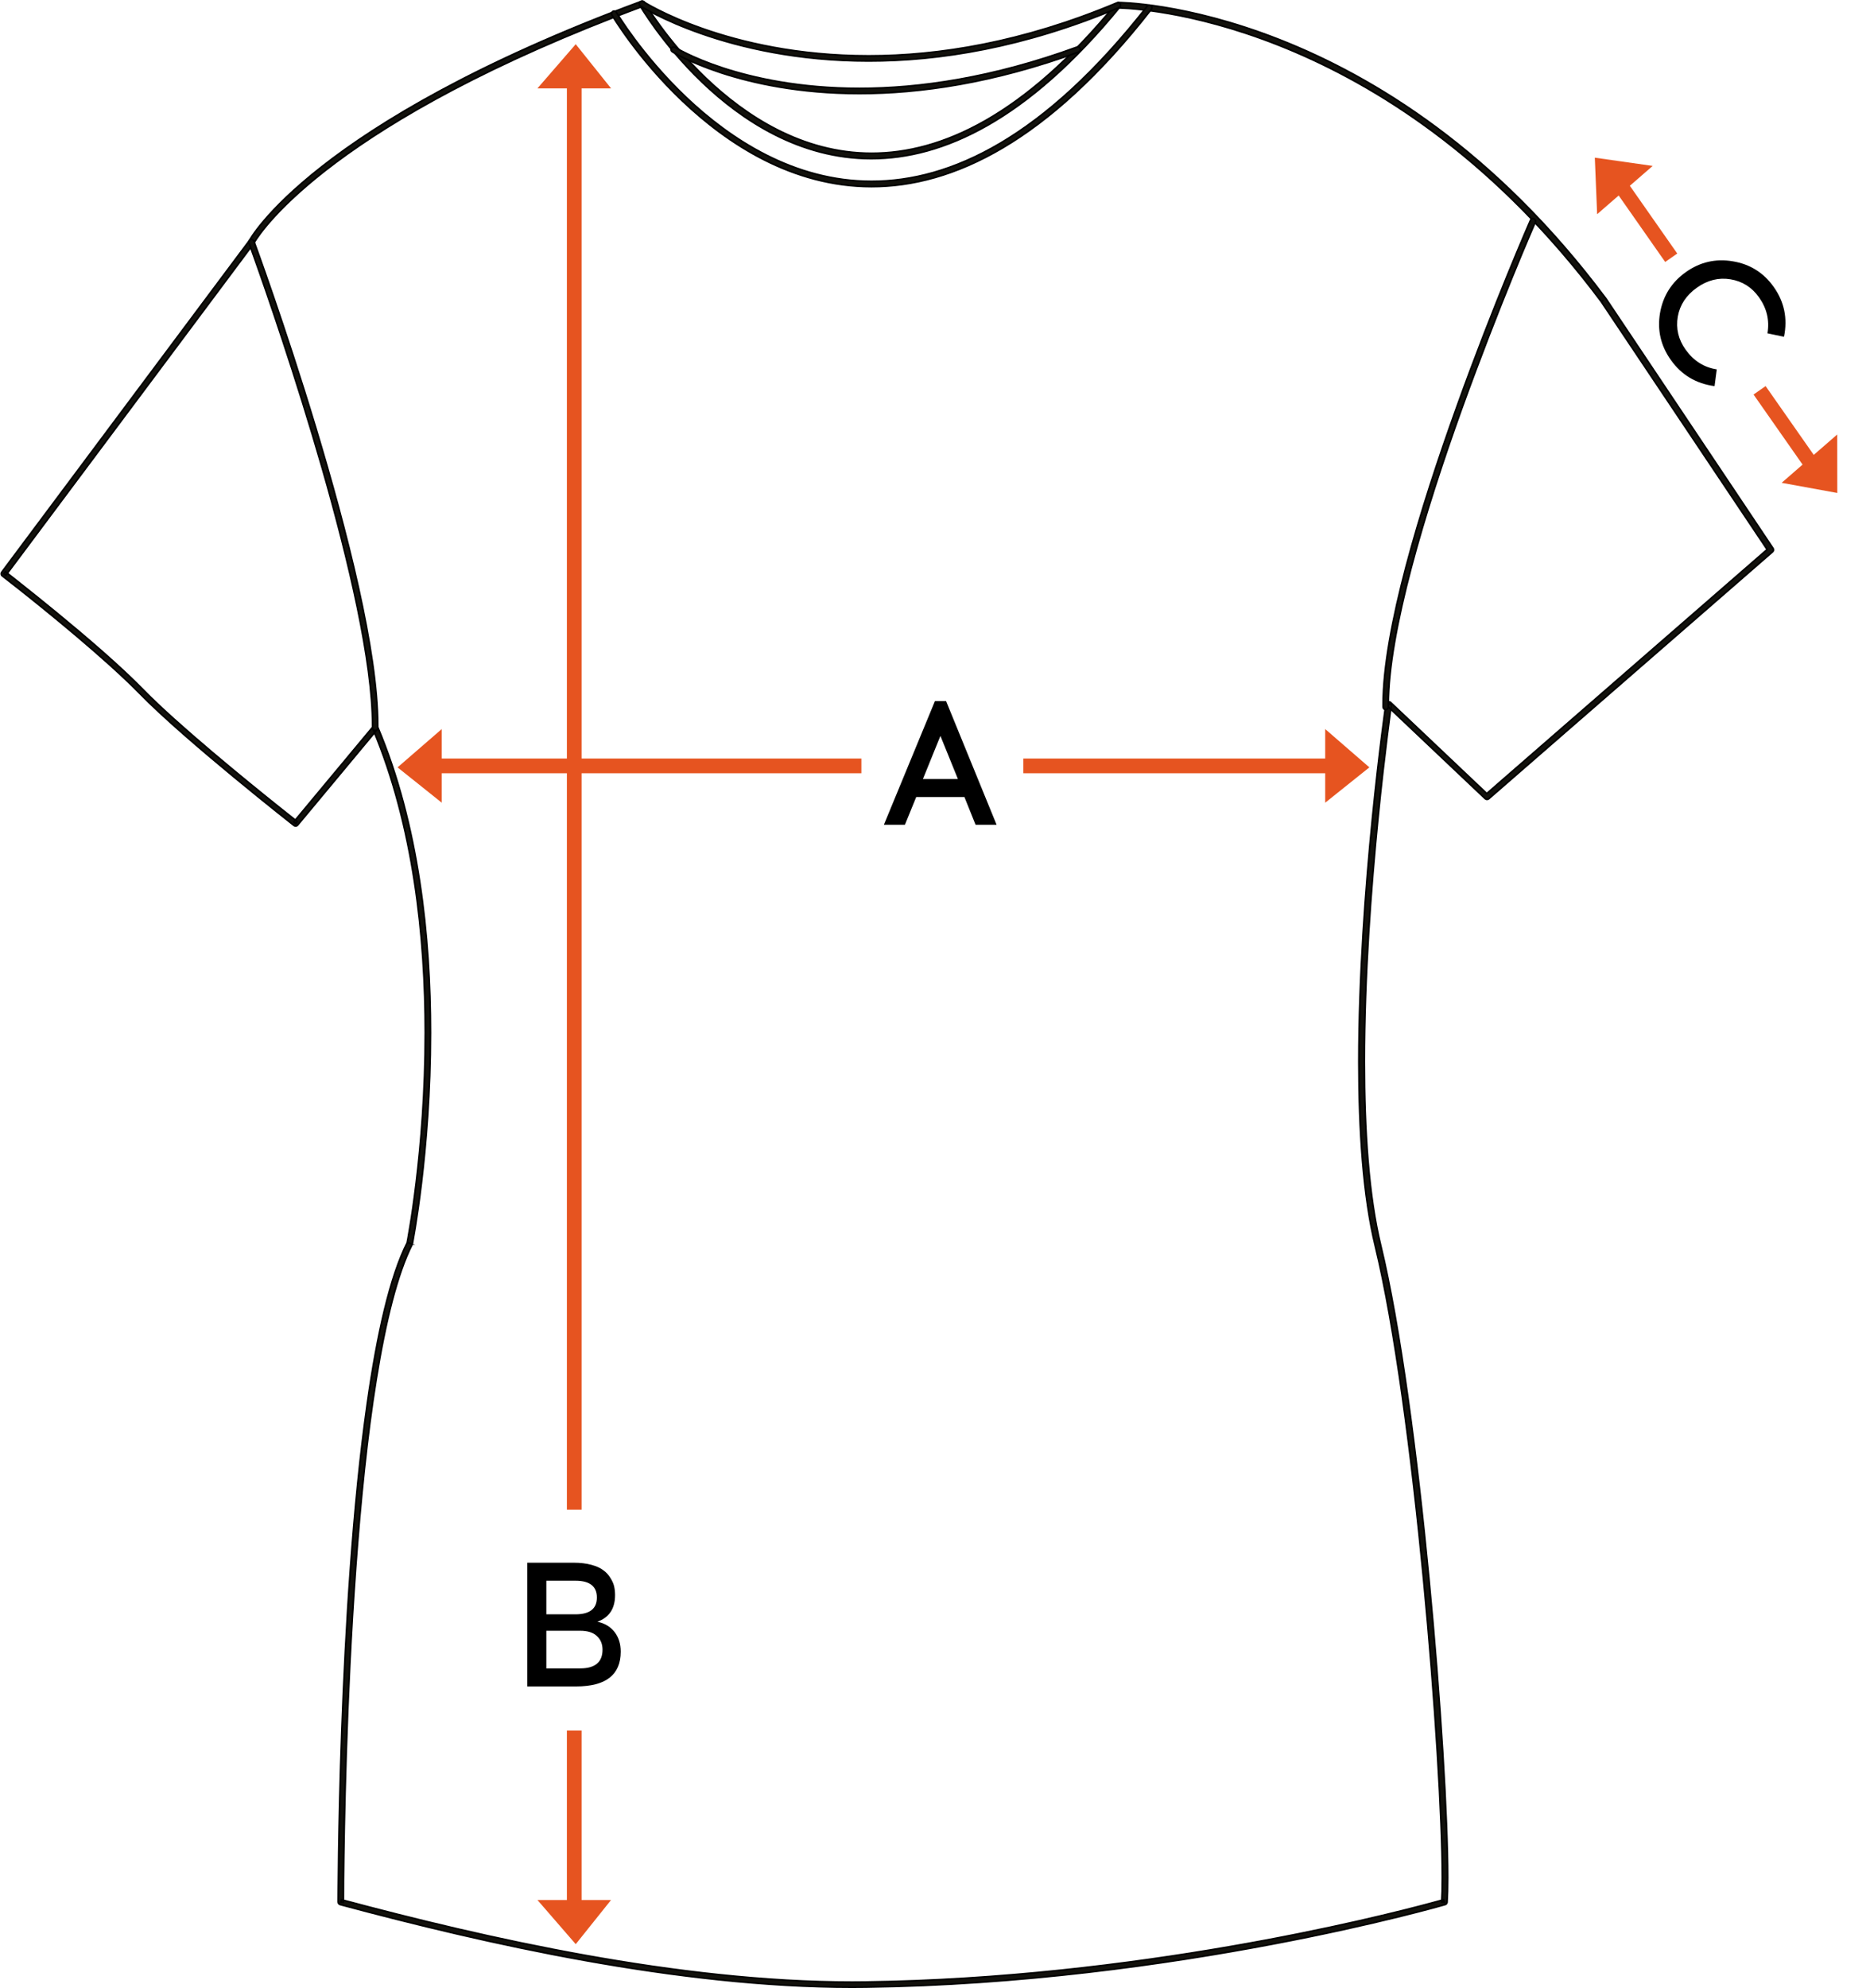 <svg width="254" height="270" viewBox="0 0 254 270" fill="none" xmlns="http://www.w3.org/2000/svg">
<path d="M246 63L239 53" stroke="#E65420" stroke-width="2" stroke-miterlimit="10"/>
<path d="M227 35L220 25" stroke="#E65420" stroke-width="2" stroke-miterlimit="10"/>
<path d="M73 258L78.201 264L83 258H73Z" fill="#E65420"/>
<path d="M73 12L78.201 6L83 12H73Z" fill="#E65420"/>
<path d="M78 11L78 205" stroke="#E65420" stroke-width="2" stroke-miterlimit="10"/>
<path d="M78 235L78 259" stroke="#E65420" stroke-width="2" stroke-miterlimit="10"/>
<path d="M117 104H59" stroke="#E65420" stroke-width="2" stroke-miterlimit="10"/>
<path d="M183 104H139" stroke="#E65420" stroke-width="2" stroke-miterlimit="10"/>
<path d="M124.448 108.232L122.912 112H120.056L126.992 95.2H128.504L135.368 112H132.512L131 108.232H124.448ZM127.736 99.928L125.36 105.784H130.112L127.736 99.928Z" fill="black"/>
<path d="M249.547 59L249.557 66.941L241.999 65.56L249.547 59Z" fill="#E65420"/>
<path d="M71.616 212.2H77.904C78.816 212.2 79.624 212.296 80.328 212.488C81.032 212.68 81.576 212.928 81.96 213.232C82.36 213.52 82.68 213.872 82.92 214.288C83.176 214.688 83.344 215.072 83.424 215.44C83.504 215.808 83.544 216.192 83.544 216.592C83.544 218.432 82.744 219.64 81.144 220.216C82.136 220.424 82.912 220.888 83.472 221.608C84.032 222.328 84.312 223.216 84.312 224.272C84.312 227.424 82.296 229 78.264 229H71.616V212.2ZM74.208 214.648V219.208H78.168C80.104 219.208 81.072 218.448 81.072 216.928C81.072 215.408 80.104 214.648 78.168 214.648H74.208ZM74.208 221.44V226.552H78.792C80.824 226.552 81.84 225.704 81.84 224.008C81.84 223.24 81.584 222.624 81.072 222.16C80.576 221.68 79.816 221.44 78.792 221.44H74.208Z" fill="black"/>
<path d="M87.185 0.524L86.888 0.708C86.902 0.722 89.902 5.922 95.322 11.121C100.741 16.32 108.609 21.547 118.345 21.547C128.038 21.547 139.514 16.348 152.122 0.949L151.853 0.722V1.077C151.853 1.077 151.981 1.077 152.25 1.091C156.254 1.232 189.551 3.556 217.512 40.984L217.796 40.771L217.498 40.97L240.026 74.615L201.947 107.751L188.843 95.341L188.489 95.27C188.362 95.312 188.277 95.426 188.249 95.553C188.249 95.567 184.57 120.968 184.57 144.201C184.57 153.494 185.15 162.433 186.82 169.276C192.126 191.149 195.904 239.145 195.904 254.969C195.904 256.315 195.876 257.434 195.82 258.27L196.173 258.298L196.074 257.958C196.074 257.958 195.508 258.128 194.433 258.412C186.876 260.452 154.301 268.64 117.609 269.136C116.986 269.15 116.364 269.15 115.741 269.15C92.123 269.15 65.973 263.214 46.374 257.958L46.289 258.298H46.643C46.643 258.298 46.643 257.193 46.657 255.21C46.728 248.283 47.011 230.716 48.313 212.881C48.964 203.956 49.855 194.974 51.115 187.225C52.36 179.476 53.973 172.945 55.983 168.993L56.011 168.908C56.011 168.893 58.473 156.455 58.473 140.235C58.473 127.329 56.917 112.043 51.299 98.712L51.03 98.5L50.704 98.627L39.893 111.618L40.162 111.845L40.374 111.561C40.374 111.561 39.455 110.839 37.969 109.649C33.526 106.107 24.059 98.387 19.46 93.669C13.248 87.294 0.738 77.647 0.724 77.633L0.512 77.916L0.795 78.128L34.445 33.079L34.474 33.036L34.573 32.866C35.592 31.166 45.469 16.405 87.312 0.864L87.185 0.524L87.058 0.198C42.327 16.802 33.894 32.611 33.851 32.696L34.162 32.866L33.879 32.654L0.229 77.703C0.116 77.859 0.144 78.086 0.3 78.199C0.3 78.199 1.078 78.808 2.352 79.8C6.158 82.803 14.351 89.433 18.965 94.151C25.177 100.526 39.936 112.1 39.936 112.1C40.091 112.213 40.304 112.199 40.431 112.043L51.242 99.052L50.973 98.826L50.648 98.967C56.209 112.171 57.766 127.371 57.766 140.22C57.766 148.295 57.157 155.435 56.535 160.549C56.223 163.113 55.926 165.168 55.685 166.57C55.459 167.987 55.303 168.752 55.303 168.752L55.657 168.823L55.346 168.667C52.968 173.342 51.214 181.247 49.898 190.512C45.936 218.306 45.95 258.27 45.936 258.284C45.936 258.44 46.049 258.582 46.205 258.624C65.832 263.894 92.024 269.844 115.755 269.844C116.392 269.844 117.014 269.844 117.637 269.83C159.693 269.263 196.286 258.624 196.301 258.624C196.442 258.582 196.541 258.454 196.555 258.313C196.612 257.448 196.64 256.329 196.64 254.969C196.64 239.046 192.862 191.107 187.541 169.106C185.9 162.348 185.32 153.452 185.32 144.187C185.32 132.613 186.24 120.472 187.159 111.221C187.612 106.603 188.079 102.707 188.419 99.959C188.758 97.211 188.985 95.638 188.999 95.638L188.645 95.582L188.405 95.837L201.734 108.459C201.862 108.586 202.074 108.586 202.216 108.473L240.776 74.927C240.904 74.814 240.932 74.615 240.833 74.459L229.484 57.502L218.135 40.545L218.121 40.53C188.122 0.368 151.952 0.34 151.896 0.34L151.627 0.467C139.089 15.767 127.826 20.811 118.401 20.811C108.934 20.811 101.222 15.711 95.859 10.582C93.185 8.018 91.105 5.454 89.689 3.527C88.982 2.564 88.444 1.771 88.091 1.204C87.723 0.652 87.553 0.326 87.553 0.326C87.468 0.17 87.284 0.113 87.128 0.17L87.185 0.524Z" fill="#12110C"/>
<path d="M87.185 0.524L86.888 0.708C86.902 0.722 89.902 5.922 95.322 11.121C100.741 16.32 108.609 21.547 118.345 21.547C128.038 21.547 139.514 16.348 152.122 0.949L151.853 0.722V1.077C151.853 1.077 151.981 1.077 152.25 1.091C156.254 1.232 189.551 3.556 217.512 40.984L217.796 40.771L217.498 40.97L240.026 74.615L201.947 107.751L188.843 95.341L188.489 95.27C188.362 95.312 188.277 95.426 188.249 95.553C188.249 95.567 184.57 120.968 184.57 144.201C184.57 153.494 185.15 162.433 186.82 169.276C192.126 191.149 195.904 239.145 195.904 254.969C195.904 256.315 195.876 257.434 195.82 258.27L196.173 258.298L196.074 257.958C196.074 257.958 195.508 258.128 194.433 258.412C186.876 260.452 154.301 268.64 117.609 269.136C116.986 269.15 116.364 269.15 115.741 269.15C92.123 269.15 65.973 263.214 46.374 257.958L46.289 258.298H46.643C46.643 258.298 46.643 257.193 46.657 255.21C46.728 248.283 47.011 230.716 48.313 212.881C48.964 203.956 49.855 194.974 51.115 187.225C52.36 179.476 53.973 172.945 55.983 168.993L56.011 168.908C56.011 168.893 58.473 156.455 58.473 140.235C58.473 127.329 56.917 112.043 51.299 98.712L51.03 98.5L50.704 98.627L39.893 111.618L40.162 111.845L40.374 111.561C40.374 111.561 39.455 110.839 37.969 109.649C33.526 106.107 24.059 98.387 19.46 93.669C13.248 87.294 0.738 77.647 0.724 77.633L0.512 77.916L0.795 78.128L34.445 33.079L34.474 33.036L34.573 32.866C35.592 31.166 45.469 16.405 87.312 0.864L87.185 0.524ZM87.185 0.524L87.058 0.198C42.327 16.802 33.893 32.611 33.851 32.696L34.162 32.866L33.879 32.654L0.229 77.703C0.116 77.859 0.144 78.086 0.3 78.199C0.3 78.199 1.078 78.808 2.352 79.8C6.158 82.803 14.351 89.433 18.965 94.151C25.177 100.526 39.936 112.1 39.936 112.1C40.091 112.213 40.304 112.199 40.431 112.043L51.242 99.052L50.973 98.826L50.648 98.967C56.209 112.171 57.766 127.371 57.766 140.22C57.766 148.295 57.157 155.435 56.535 160.549C56.223 163.113 55.926 165.168 55.685 166.57C55.459 167.987 55.303 168.752 55.303 168.752L55.657 168.823L55.346 168.667C52.968 173.342 51.214 181.247 49.898 190.512C45.936 218.306 45.95 258.27 45.936 258.284C45.936 258.44 46.049 258.582 46.205 258.624C65.832 263.894 92.024 269.844 115.755 269.844C116.392 269.844 117.014 269.844 117.637 269.83C159.693 269.263 196.286 258.624 196.301 258.624C196.442 258.582 196.541 258.454 196.555 258.313C196.612 257.448 196.64 256.329 196.64 254.969C196.64 239.046 192.862 191.107 187.541 169.106C185.9 162.348 185.32 153.452 185.32 144.187C185.32 132.613 186.24 120.472 187.159 111.221C187.612 106.603 188.079 102.707 188.419 99.959C188.758 97.211 188.985 95.638 188.999 95.638L188.645 95.582L188.405 95.837L201.734 108.459C201.862 108.586 202.074 108.586 202.216 108.473L240.776 74.927C240.904 74.814 240.932 74.615 240.833 74.459L229.484 57.502L218.135 40.545L218.121 40.53C188.122 0.368 151.952 0.34 151.896 0.34L151.627 0.467C139.089 15.767 127.826 20.811 118.401 20.811C108.934 20.811 101.222 15.711 95.859 10.582C93.185 8.018 91.105 5.454 89.689 3.527C88.982 2.564 88.444 1.771 88.091 1.204C87.723 0.652 87.553 0.326 87.553 0.326C87.468 0.17 87.284 0.113 87.128 0.17L87.185 0.524Z" stroke="black" stroke-width="0.216" stroke-miterlimit="10"/>
<path d="M86.998 0.822C87.04 0.85 98.601 8.287 117.988 8.287C127.568 8.287 139.058 6.474 151.992 1.034C152.176 0.963 152.261 0.751 152.176 0.567C152.105 0.382 151.893 0.297 151.709 0.382C138.86 5.78 127.469 7.579 117.988 7.579C108.38 7.579 100.724 5.737 95.474 3.896C92.842 2.975 90.819 2.054 89.446 1.36C88.767 1.02 88.243 0.722 87.889 0.524C87.536 0.326 87.38 0.212 87.38 0.212C87.21 0.099 86.998 0.156 86.885 0.326C86.786 0.496 86.828 0.722 86.998 0.822Z" fill="#12110C" stroke="black" stroke-width="0.216" stroke-miterlimit="10"/>
<path d="M83.123 2.054C83.137 2.068 86.547 7.877 92.66 13.685C98.774 19.493 107.589 25.344 118.386 25.344C129.367 25.344 142.301 19.295 156.381 1.275C156.508 1.119 156.48 0.892 156.324 0.779C156.169 0.652 155.942 0.68 155.829 0.836C141.806 18.756 129.084 24.621 118.386 24.621C107.844 24.621 99.184 18.912 93.142 13.161C90.127 10.285 87.764 7.409 86.165 5.256C85.373 4.179 84.75 3.287 84.34 2.649C83.93 2.026 83.717 1.672 83.717 1.672C83.618 1.502 83.406 1.445 83.236 1.544C83.066 1.672 83.024 1.884 83.123 2.054Z" fill="#12110C" stroke="black" stroke-width="0.216" stroke-miterlimit="10"/>
<path d="M91.313 7.027C91.355 7.055 100.384 12.707 116.742 12.707C124.921 12.707 134.925 11.291 146.529 7.055C146.713 6.984 146.812 6.786 146.741 6.602C146.67 6.417 146.472 6.318 146.288 6.389C134.756 10.597 124.836 11.999 116.742 11.999C108.648 11.999 102.379 10.597 98.134 9.208C95.997 8.5 94.384 7.806 93.308 7.282C92.77 7.027 92.36 6.8 92.091 6.658C91.822 6.502 91.695 6.432 91.695 6.432C91.525 6.332 91.313 6.375 91.214 6.545C91.087 6.701 91.143 6.927 91.313 7.027Z" fill="#12110C" stroke="black" stroke-width="0.216" stroke-miterlimit="10"/>
<path d="M33.818 32.994C33.818 32.994 34.087 33.702 34.54 34.991C36.153 39.496 40.158 51.028 43.78 63.608C47.389 76.188 50.601 89.83 50.601 98.486V98.84C50.601 99.038 50.757 99.194 50.955 99.194C51.153 99.194 51.308 99.038 51.308 98.84V98.486C51.308 88.413 47.091 72.008 42.889 58.083C38.686 44.157 34.483 32.753 34.483 32.739C34.412 32.555 34.214 32.456 34.03 32.526C33.846 32.597 33.761 32.81 33.818 32.994Z" fill="#12110C" stroke="black" stroke-width="0.216" stroke-miterlimit="10"/>
<path d="M207.89 29.891C207.89 29.891 202.881 41.31 197.886 55.235C192.877 69.161 187.867 85.566 187.867 95.653V96.007C187.867 96.205 188.023 96.361 188.221 96.361C188.419 96.361 188.575 96.191 188.575 96.007V95.653C188.575 85.778 193.556 69.359 198.551 55.476C201.056 48.535 203.546 42.202 205.414 37.612C206.348 35.317 207.126 33.461 207.678 32.172C208.23 30.883 208.527 30.175 208.541 30.175C208.612 29.991 208.541 29.792 208.357 29.707C208.173 29.636 207.961 29.707 207.89 29.891Z" fill="#12110C" stroke="black" stroke-width="0.216" stroke-miterlimit="10"/>
<path d="M180 99L186 104.201L180 109L180 99Z" fill="#E65420"/>
<path d="M60 99L54 104.201L60 109L60 99Z" fill="#E65420"/>
<path d="M224.484 22.529L216.623 21.412L216.937 29.088L224.484 22.529Z" fill="#E65420"/>
<path d="M240.916 38.953C242.362 40.988 242.829 43.247 242.317 45.731L240.073 45.265C240.371 43.502 239.987 41.871 238.921 40.371C237.948 39.002 236.651 38.186 235.032 37.924C233.435 37.665 231.919 38.045 230.484 39.065C229.037 40.094 228.172 41.405 227.892 42.998C227.62 44.605 227.971 46.092 228.944 47.462C230.028 48.988 231.442 49.887 233.186 50.159L232.888 52.432C230.374 52.099 228.394 50.914 226.948 48.88C225.577 46.95 225.087 44.825 225.479 42.504C225.885 40.175 227.053 38.324 228.983 36.952C230.913 35.58 233.038 35.091 235.359 35.483C237.692 35.866 239.545 37.023 240.916 38.953Z" fill="black"/>
</svg>
